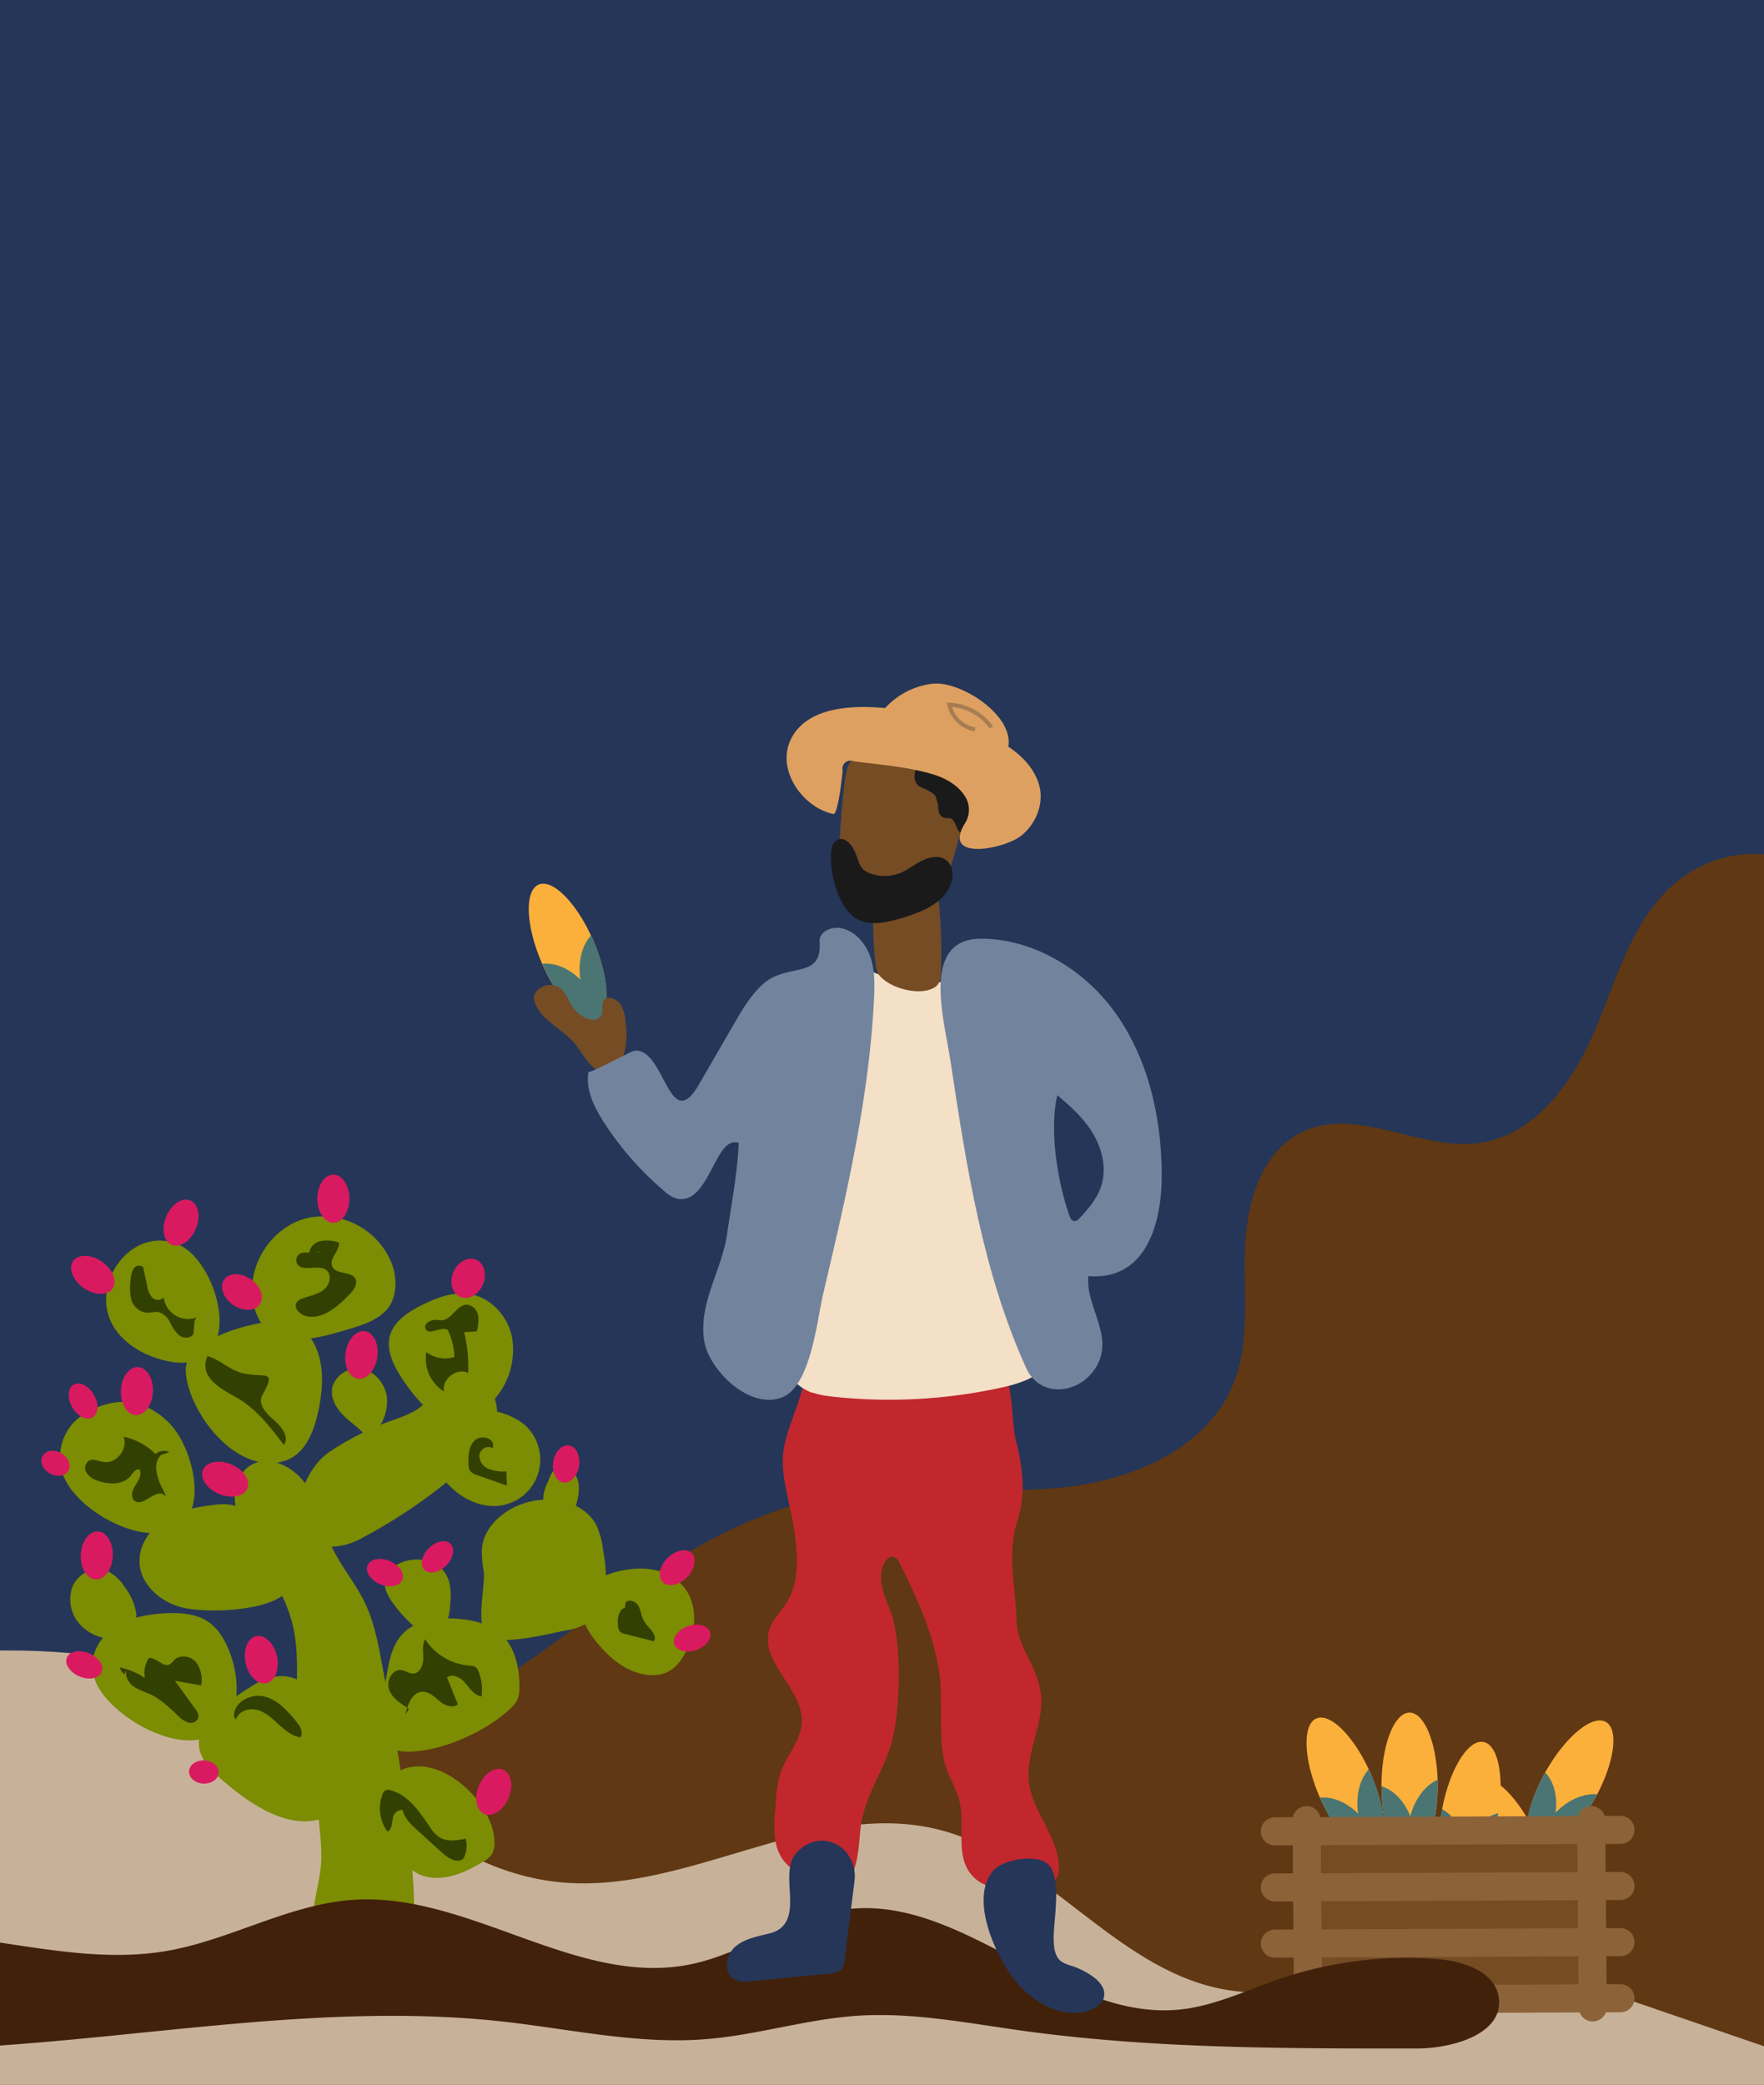 <svg xmlns="http://www.w3.org/2000/svg" viewBox="0 0 440 520"><g id="join-herobox"><g id="background"><rect x="-2.33" y="-0.5" width="443.33" height="520.14" style="fill:#253659"/><path id="mountain_3" data-name="mountain 3" d="M422.22,217.2c-14.39,8.38-18.59,26.52-24.77,40.65C392,270.3,382.87,283,369.34,285.05c-14.76,2.25-30.39-9-44-2.92-10.57,4.7-14.4,17.67-14.77,29.13s1.38,23.43-3,34.06c-6.69,16.3-25.74,24.19-43.43,25.8s-35.67-1.32-53.23,1.34c-44.94,6.8-76.46,47.47-118.35,65-29.77,12.42-63,12.44-95.42,11.19v72H441V213.22A29.87,29.87,0,0,0,422.22,217.2Z" style="fill:#603813"/><path id="mountain_2" data-name="mountain 2" d="M441,510.76l-36.51-12.53c-11.54-4-23.29-8-35.49-8.29-21.79-.61-43.39,10.49-64.74,6.09-26.55-5.46-43.79-33-70.07-39.64-31.64-8-63.58,17-96,12.95-30.52-3.78-51.69-31.44-79-45.48-19.46-10-40.48-12.6-62.22-12.12V520.5H441Z" style="fill:#c7b299"/></g><g id="farmer"><g id="Cactus"><path d="M79.21,448.37c-1.16-4.42-3.17-8.59-4.2-13-2.24-9.71.33-20.06-1.94-29.77C71.3,398,66.76,391.45,62.74,384.8c-1.84-3-3.62-6.24-4.08-9.77s.7-7.47,3.67-9.42c4.6-3,11,.18,14.06,4.78s4,10.25,6.28,15.24,5.92,9.13,8.28,14,3.4,10.38,4.39,15.75c4.49,24.23,9,48.71,7.92,73.33-8.43.31-22,3.92-24.72-7-1.21-4.82.71-10.11,1.34-14.84C80.75,460.45,79.21,454.67,79.21,448.37Z" style="fill:#7c8c03"/><path d="M96.42,418c.63-3.65,1.36-7.5,3.83-10.26,3.38-3.75,9-4.37,14.07-3.94,3.74.33,7.62,1.18,10.45,3.64,3.72,3.24,4.85,8.58,4.78,13.52a7.56,7.56,0,0,1-.56,3.17,7.44,7.44,0,0,1-1.71,2.09c-6,5.6-16.48,10.42-24.84,10.71C90.66,437.3,95.09,425.71,96.42,418Z" style="fill:#7c8c03"/><path d="M82.12,362.21a68.67,68.67,0,0,1,15.08-7.68c3.49-1.27,7.34-2.44,9.48-5.47,1.76-2.51,2.23-6.12,4.92-7.6,2.21-1.21,5-.35,7.1,1.11A12.29,12.29,0,0,1,124,352.1c.11,5.7-4.23,10.43-8.52,14.19a130.83,130.83,0,0,1-24.87,17.18,18.57,18.57,0,0,1-4.44,1.86C69.34,389.26,73.08,368.31,82.12,362.21Z" style="fill:#7c8c03"/><path d="M55.53,444.11c-2.92-2.54-6.1-5.64-5.91-9.5.14-2.88,2.17-5.3,4.26-7.29a49.86,49.86,0,0,1,8.82-6.67,15.47,15.47,0,0,1,7.06-2.55c5.25-.24,9.65,4,12.49,8.4,4.38,6.86,10.09,19.65,1.32,25.52C74.1,458.37,62.5,450.16,55.53,444.11Z" style="fill:#7c8c03"/><path d="M45.58,401c-5.43-1.29-10.54-5.67-10.79-11.24-.19-4.36,2.66-8.44,6.35-10.76s8.11-3.18,12.45-3.64a12.63,12.63,0,0,1,4.71.14c2.13.6,3.81,2.17,5.41,3.69,4.47,4.27,13.86,12.82,7.1,18.54C65.87,401.94,51.44,402.41,45.58,401Z" style="fill:#7c8c03"/><path d="M31.26,428c-4.22-3.18-8.38-7.54-8.25-12.83.11-4.06,2.87-7.7,6.37-9.76s7.63-2.75,11.68-3c4.24-.24,8.88.14,12,3,5.61,5,8.67,19.48,2.83,25.33C49.15,437.54,37.52,432.72,31.26,428Z" style="fill:#7c8c03"/><path d="M15.59,367.54a12.85,12.85,0,0,1,3.06-13A16.61,16.61,0,0,1,24,351.16a17.78,17.78,0,0,1,6.2-1.46c5.38-.18,10.55,2.91,13.69,7.28,4.59,6.41,8.38,22-1.91,25C33,384.52,18.47,376,15.59,367.54Z" style="fill:#7c8c03"/><path d="M98.82,341.41c-1.35-2.51-2.3-5.44-1.58-8.2,1-3.59,4.42-5.86,7.73-7.54,3.82-1.94,8.08-3.58,12.3-2.86,5.12.87,9.23,5.34,10.38,10.4a18.59,18.59,0,0,1-3.44,14.72,45.55,45.55,0,0,1-5,5.51C112.19,360.42,102.17,347.62,98.82,341.41Z" style="fill:#7c8c03"/><path d="M120.65,391.84a26.66,26.66,0,0,1-.46-5.41c.43-5.8,5.81-10.19,11.42-11.72,6.34-1.73,14.27,0,17.21,5.87a20.52,20.52,0,0,1,1.63,6.25,33.45,33.45,0,0,1,.49,10.12c-.52,3.35-2.24,6.69-5.21,8.32a15.7,15.7,0,0,1-4.66,1.45c-3.75.7-16.23,3.95-19.42,1.38S121.14,395.63,120.65,391.84Z" style="fill:#7c8c03"/><path d="M46.45,343.28a7.44,7.44,0,0,1,.12-3.29,7.18,7.18,0,0,1,2-2.87c4-3.74,9.38-5.56,14.7-6.76,3.7-.84,7.81-1.37,11.1.51a11.21,11.21,0,0,1,4.5,5.42c2.09,4.91,1.62,10.52.52,15.74s-3.36,10.76-8.32,12.34C59.45,368.1,47.79,353.35,46.45,343.28Z" style="fill:#7c8c03"/><path d="M107.6,409a37.11,37.11,0,0,1-9.47-8.94c-1.42-1.93-2.71-4.36-1.95-6.63a6.24,6.24,0,0,1,3.23-3.34c4.07-2.1,9.91-1.15,12,2.91,1.14,2.14,1.09,4.7.89,7.11a14.68,14.68,0,0,1-1.22,5.42,5.75,5.75,0,0,1-4.24,3.29" style="fill:#7c8c03"/><path d="M30.58,408.54a11.18,11.18,0,0,1-10.3-3A9.3,9.3,0,0,1,18,396c1.2-3.22,5-5.4,8.27-4.35A10.17,10.17,0,0,1,31,395.73,14.64,14.64,0,0,1,33.9,402a7.22,7.22,0,0,1-2,6.39" style="fill:#7c8c03"/><path d="M153.76,414.5c4,3.08,9.94,4.81,14,1.79a11.64,11.64,0,0,0,3.1-3.85c3-5.45,3.42-12.94-1-17.37a13.43,13.43,0,0,0-7.14-3.55c-5.21-1-15.11.9-17.43,6.6S149.6,411.3,153.76,414.5Z" style="fill:#7c8c03"/><path d="M137,369c-1.16,2.06-1.93,4.52-1.21,6.77s3.41,3.92,5.53,2.88c1.54-.75,2.23-2.55,2.64-4.21.51-2.09.75-4.42-.29-6.3s-3.83-2.88-5.44-1.46a5.92,5.92,0,0,0-1.51,3.64" style="fill:#7c8c03"/><path d="M113.3,371.7c3.3,2.89,7.84,4.6,12.15,3.74a11.59,11.59,0,0,0,5.07-20.32,17.43,17.43,0,0,0-9.31-3.39,18.67,18.67,0,0,0-10.28,1.35C101.78,357.57,107.61,366.71,113.3,371.7Z" style="fill:#7c8c03"/><path d="M91.3,358.16c-1.6-1.84-3.67-3.2-5.42-4.89s-3.22-3.93-3.09-6.36c.18-3.47,4-6.09,7.4-5.48s6,3.88,6.35,7.33a11.67,11.67,0,0,1-3.81,9.31" style="fill:#7c8c03"/><path d="M123.34,459.51a5.38,5.38,0,0,1-.84,3.3,6.38,6.38,0,0,1-1.83,1.47c-4.59,2.81-10.11,5.3-15.22,3.59-8-2.67-15.39-19.8-7.09-25.42C108.52,435.57,123.28,449.4,123.34,459.51Z" style="fill:#7c8c03"/><path d="M77.18,303.71A18.61,18.61,0,0,1,97.85,315.5C99,318.93,99.05,323,97,326c-2,2.78-5.36,4.11-8.61,5.11-8.64,2.63-21.36,6.86-24.81-4.51C60.59,316.84,67.3,305.77,77.18,303.71Z" style="fill:#7c8c03"/><path d="M28.89,331.76c3,4.19,8,6.74,13,7.78,2.74.55,5.73.68,8.19-.66,9.59-5.2,2.79-24.71-5.32-28.32C32.39,305.05,21.43,321.47,28.89,331.76Z" style="fill:#7c8c03"/><path d="M79.76,312.06c-1.32,1.08-3.5-.21-5,.7a1.9,1.9,0,0,0-.61,2.5c1.31,2.23,5.22-.06,7.25,1.55,1.49,1.19.84,3.74-.66,4.92s-3.47,1.49-5.26,2.16a2.77,2.77,0,0,0-1.49,1c-.76,1.27.6,2.84,2,3.28,4.2,1.3,8.24-2.19,11.26-5.39,1-1,2-2.47,1.42-3.76-1-2-4.78-1-5.76-3.06s1.94-3.92,1.6-6.05a9.66,9.66,0,0,0-4.7-.31c-1.53.41-2.9,1.89-2.62,3.45" style="fill:#324001"/><path d="M112.55,330.23a8,8,0,0,0-4-1c-1.3,0-3,1.08-2.38,2.26.88,1.8,4-.88,5.56.3a17.5,17.5,0,0,1,1.63,6.69,7.62,7.62,0,0,1-7-1.21,9.61,9.61,0,0,0,4.41,9.83c-.67-3.1,3.21-6.08,6-4.63a35.37,35.37,0,0,0-1-10.15l3.14-.23a9.24,9.24,0,0,0,.33-4,3.16,3.16,0,0,0-2.69-2.64c-2.6-.1-3.89,3.89-6.49,3.88" style="fill:#324001"/><path d="M49,328.66a6.18,6.18,0,0,1-8.18-5,2,2,0,0,1-2.86,0,5.64,5.64,0,0,1-1.25-2.95l-1-4.62a1.54,1.54,0,0,0-2.25.2,4.5,4.5,0,0,0-.79,2.42,13.26,13.26,0,0,0,.06,5.29,4.54,4.54,0,0,0,3.66,3.43c1.07.09,2.15-.34,3.19-.13a4.74,4.74,0,0,1,2.87,2.6,9.36,9.36,0,0,0,2.29,3.22c1.08.79,2.88.77,3.5-.41l.28-3.19" style="fill:#324001"/><path d="M58.82,348.5c5,2.74,8.55,7.4,12,11.92,1.41-2-.62-4.65-2.53-6.23s-4.06-4-2.86-6.17c3.67-6.66.73-4.22-4.86-5.48-3.32-.75-5.69-3.43-8.81-4.27C49.41,343.42,55.1,346.45,58.82,348.5Z" style="fill:#324001"/><path d="M40.93,372.91c-2-1.76-5.24,3.12-7.36,1.45-1.12-.89-.55-2.69.22-3.89s1.69-2.7,1-3.94c-.94-.2-1.59.86-2.2,1.61-1.89,2.29-5.47,2.23-8.25,1.19a5.19,5.19,0,0,1-2.72-1.91,2.25,2.25,0,0,1,.46-3c1.09-.68,2.47.05,3.74.26,3.21.54,6.18-3.25,5-6.3a15.68,15.68,0,0,1,7.93,4.3,3.49,3.49,0,0,1,3.46-.53,8.9,8.9,0,0,1-1.94.73c-2.32,1.95-1.14,5.67.21,8.38l.95,1.92" style="fill:#324001"/><path d="M123,360.52c-.06-2-3.17-2.58-4.61-1.19s-1.59,3.63-1.54,5.64a3.38,3.38,0,0,0,.47,2,3.47,3.47,0,0,0,1.74,1l7.37,2.59-.13-3.54a10.61,10.61,0,0,1-4.42-.6,3.64,3.64,0,0,1-2.32-3.51c.2-1.48,2.17-2.57,3.33-1.61" style="fill:#324001"/><path d="M31.84,416.05c-.92,1.42-.08,3.4,1.25,4.44s3,1.47,4.55,2.2c2.68,1.28,4.8,3.48,7,5.49a5.54,5.54,0,0,0,2.5,1.53,2,2,0,0,0,2.34-1.28,2.89,2.89,0,0,0-.78-2.17l-5.06-7,6.53,1.14a7.3,7.3,0,0,0-1.27-5.77c-1.31-1.54-3.94-2-5.38-.61a6,6,0,0,1-1.14,1.11c-1.66.9-3.33-1.7-5.22-1.57a6.4,6.4,0,0,0-1,5,18.76,18.76,0,0,0-6.25-2.64,2.63,2.63,0,0,0,1.13,1.68" style="fill:#324001"/><path d="M58.87,428.89c.6-2.07,3.24-2.93,5.32-2.37s3.71,2.12,5.29,3.58,3.32,2.94,5.45,3.27c.85-1.19-.09-2.8-1-3.93-2.21-2.71-4.73-5.52-8.14-6.3s-7.7,1.63-7.42,5.12" style="fill:#324001"/><path d="M100.35,450.86c.2,2.32,2,4.11,3.76,5.67l6.22,5.65c1.47,1.33,3.7,2.71,5.23,1.46a6.51,6.51,0,0,0,.58-5c-2.18.44-4.59.84-6.49-.32a8.62,8.62,0,0,1-2.47-2.66c-2.56-3.74-5.32-7.92-9.7-9.07a1.48,1.48,0,0,0-2.09,1.07,9.8,9.8,0,0,0,1.27,9.24c1.19-.66,1.09-2.35,1.4-3.68s2.3-2.45,2.83-1.2" style="fill:#324001"/><path d="M101.15,427.66c.51-2.51,1.69-5.62,4.25-5.68,1.67,0,3,1.32,4.26,2.37s3.27,1.85,4.53.76l-2.69-6.68c1.4-1.11,3.46.07,4.61,1.44s2.27,3.09,4,3.28a12.09,12.09,0,0,0-.71-6.13,2.55,2.55,0,0,0-.78-1.16,3.07,3.07,0,0,0-1.59-.38,14.62,14.62,0,0,1-11-6.58c-.81,1.42-.44,3.19-.45,4.83s-.82,3.61-2.45,3.71c-1.06.07-2-.72-3.05-.85-2.28-.28-3.8,2.74-3,4.9S100,425,102,426.2" style="fill:#324001"/><path d="M157.88,401.84c-.39-1.16-2.24-1.1-3-.15a5.19,5.19,0,0,0-.74,3.52,2.63,2.63,0,0,0,.49,1.77,2.57,2.57,0,0,0,1.29.6l7.17,1.81c1-1.74-1.45-3.33-2.46-5.05-.68-1.14-.73-2.57-1.38-3.74s-2.47-1.88-3.25-.8l-.16,1.93" style="fill:#324001"/><ellipse cx="83.15" cy="299" rx="4" ry="6" style="fill:#d91a60"/><ellipse cx="116.77" cy="318.88" rx="5.04" ry="4" transform="translate(-222.43 302.64) rotate(-67.15)" style="fill:#d91a60"/><ellipse cx="45.15" cy="305" rx="6" ry="4" transform="translate(-253.44 228.14) rotate(-67.15)" style="fill:#d91a60"/><ellipse cx="123.15" cy="447" rx="6" ry="4" transform="translate(-336.59 386.87) rotate(-67.15)" style="fill:#d91a60"/><ellipse cx="65.15" cy="414" rx="4" ry="6" transform="translate(-87.49 23.69) rotate(-12.42)" style="fill:#d91a60"/><ellipse cx="23.15" cy="318" rx="4" ry="6" transform="translate(-250.79 154.85) rotate(-55.06)" style="fill:#d91a60"/><ellipse cx="60.35" cy="322.28" rx="3.89" ry="5.41" transform="translate(-238.41 187.18) rotate(-55.06)" style="fill:#d91a60"/><ellipse cx="90.15" cy="338" rx="6" ry="4" transform="translate(-257.52 376.69) rotate(-81.42)" style="fill:#d91a60"/><ellipse cx="141.22" cy="365.2" rx="4.67" ry="3.26" transform="translate(-240.97 450.32) rotate(-81.42)" style="fill:#d91a60"/><ellipse cx="168.94" cy="391.03" rx="5.12" ry="3.41" transform="translate(-227.02 233.99) rotate(-45)" style="fill:#d91a60"/><ellipse cx="172.65" cy="408.6" rx="4.71" ry="3.14" transform="translate(-123.8 78.63) rotate(-19.03)" style="fill:#d91a60"/><ellipse cx="109.12" cy="388.34" rx="4.6" ry="3.06" transform="translate(-242.63 190.9) rotate(-45)" style="fill:#d91a60"/><ellipse cx="56.15" cy="369" rx="4" ry="6" transform="translate(-305.69 277.42) rotate(-67.15)" style="fill:#d91a60"/><ellipse cx="96.01" cy="392.3" rx="3.13" ry="4.7" transform="translate(-302.78 328.41) rotate(-67.15)" style="fill:#d91a60"/><ellipse cx="21.01" cy="415.3" rx="3.13" ry="4.7" transform="translate(-369.85 273.37) rotate(-67.15)" style="fill:#d91a60"/><ellipse cx="34.15" cy="347" rx="6" ry="4" transform="translate(-314.07 364.88) rotate(-87.32)" style="fill:#d91a60"/><ellipse cx="24.15" cy="388" rx="6" ry="4" transform="translate(-364.56 393.97) rotate(-87.32)" style="fill:#d91a60"/><ellipse cx="20.73" cy="349.48" rx="3.12" ry="4.73" transform="translate(-171.96 57.19) rotate(-30)" style="fill:#d91a60"/><ellipse cx="13.84" cy="365" rx="2.9" ry="3.7" transform="translate(-309.18 194.49) rotate(-60)" style="fill:#d91a60"/><ellipse cx="50.84" cy="442" rx="2.9" ry="3.7" transform="translate(-393.05 472.12) rotate(-87.32)" style="fill:#d91a60"/></g><g id="Box_of_elotes" data-name="Box of elotes"><g id="elote"><path d="M397.7,448.85c-4.4,7.82-10.21,13.09-13.82,12.83a2.82,2.82,0,0,1-1-.24,1.27,1.27,0,0,1-.23-.12c-3.36-1.89-2.11-10.47,2.78-19.21l.07-.13c4.94-8.78,11.68-14.36,15.05-12.47,3.21,1.81,2.21,9.74-2.16,18.06C398.17,448,397.94,448.42,397.7,448.85Z" style="fill:#fbb03b"/><path d="M383.88,461.68a20.37,20.37,0,0,0,1.79-2.67,19.26,19.26,0,0,0,2.35-6.89h0c.53-4-.38-7.64-2.6-10-4.89,8.74-6.13,17.32-2.78,19.21a1.27,1.27,0,0,0,.23.12Z" style="fill:#4a7573"/><path d="M383.88,461.68c3.61.26,9.42-5,13.82-12.83.24-.43.47-.85.69-1.28-3.47-.28-7.29,1.41-10.36,4.55h0a20.16,20.16,0,0,0-5.14,9.32Z" style="fill:#4a7573"/></g><g id="elote-2" data-name="elote"><path d="M342,442.64c3.55,8.24,4.23,16.06,1.84,18.77a2.9,2.9,0,0,1-.8.65,1,1,0,0,1-.24.11c-3.53,1.53-9.6-4.66-13.6-13.85l-.06-.13c-4-9.25-4.35-18-.8-19.53,3.38-1.46,9.08,4.14,13.06,12.66Z" style="fill:#fbb03b"/><path d="M343.87,461.41a21.48,21.48,0,0,0-1.05-3,19.28,19.28,0,0,0-4.05-6h0c-2.82-2.82-6.3-4.33-9.53-4,4,9.19,10.07,15.38,13.6,13.85a1,1,0,0,0,.24-.11Z" style="fill:#4a7573"/><path d="M343.87,461.41c2.39-2.71,1.71-10.53-1.84-18.77l-.6-1.32c-2.33,2.59-3.3,6.65-2.67,11h0a20,20,0,0,0,4.3,9.73Z" style="fill:#4a7573"/></g><g id="elote-3" data-name="elote"><path d="M358.6,445.42c0,9-2.48,16.42-5.75,18a2.94,2.94,0,0,1-1,.28h-.26c-3.85,0-7-8.09-7-18.11v-.14c0-10.08,3.13-18.25,7-18.25,3.68,0,6.7,7.4,7,16.8C358.59,444.45,358.6,444.93,358.6,445.42Z" style="fill:#fbb03b"/><path d="M352.85,463.38a21,21,0,0,0,.25-3.21,19.32,19.32,0,0,0-1.33-7.15h0c-1.48-3.71-4.07-6.47-7.17-7.45,0,10,3.15,18.11,7,18.11h.26Z" style="fill:#4a7573"/><path d="M352.85,463.38c3.27-1.54,5.75-9,5.75-18,0-.49,0-1,0-1.45-3.16,1.45-5.66,4.8-6.8,9h0a19.53,19.53,0,0,0-.67,5.15,19.84,19.84,0,0,0,.76,5.49Z" style="fill:#4a7573"/></g><g id="elote-4" data-name="elote"><path d="M383,457.48c3.76,8.15,4.63,15.95,2.3,18.72a2.78,2.78,0,0,1-.78.67l-.23.12c-3.49,1.61-9.72-4.43-13.95-13.51l-.05-.13c-4.23-9.15-4.81-17.88-1.3-19.5,3.34-1.54,9.19,3.91,13.37,12.33C382.54,456.61,382.75,457,383,457.48Z" style="fill:#fbb03b"/><path d="M385.26,476.2a20.45,20.45,0,0,0-1.11-3,19.23,19.23,0,0,0-4.21-5.93h0c-2.9-2.75-6.41-4.17-9.64-3.76,4.23,9.08,10.46,15.12,13.95,13.51l.23-.12Z" style="fill:#4a7573"/><path d="M385.26,476.2c2.33-2.77,1.46-10.57-2.3-18.72-.21-.44-.42-.87-.64-1.3-2.26,2.64-3.13,6.73-2.38,11.06h0a20.23,20.23,0,0,0,4.54,9.62Z" style="fill:#4a7573"/></g><g id="elote-5" data-name="elote"><path d="M373.48,453.73c-1.68,8.81-5.51,15.66-9,16.56a2.78,2.78,0,0,1-1,.09,2.13,2.13,0,0,1-.25,0c-3.79-.72-5.34-9.26-3.49-19.1l0-.14c1.89-9.9,6.49-17.34,10.29-16.62,3.62.69,5.2,8.52,3.71,17.81C373.65,452.77,373.57,453.25,373.48,453.73Z" style="fill:#fbb03b"/><path d="M364.47,470.29a21.36,21.36,0,0,0,.85-3.1,19.54,19.54,0,0,0,0-7.27h0c-.76-3.93-2.79-7.12-5.65-8.66-1.85,9.84-.29,18.38,3.49,19.1a2.13,2.13,0,0,0,.25,0Z" style="fill:#4a7573"/><path d="M364.47,470.29c3.5-.9,7.33-7.75,9-16.56.09-.48.17-1,.24-1.43-3.38.83-6.46,3.65-8.37,7.61h0a19.17,19.17,0,0,0-1.63,4.93,20.05,20.05,0,0,0-.28,5.53Z" style="fill:#4a7573"/></g><g id="cage"><rect x="326.65" y="456.5" width="70" height="42" style="fill:#754c24"/><line x1="317.99" y1="456.81" x2="404.2" y2="456.44" style="fill:none;stroke:#8c6239;stroke-linecap:round;stroke-miterlimit:10;stroke-width:7px"/><line x1="317.99" y1="470.81" x2="404.2" y2="470.44" style="fill:none;stroke:#8c6239;stroke-linecap:round;stroke-miterlimit:10;stroke-width:7px"/><line x1="317.99" y1="484.81" x2="404.2" y2="484.44" style="fill:none;stroke:#8c6239;stroke-linecap:round;stroke-miterlimit:10;stroke-width:7px"/><line x1="317.99" y1="498.81" x2="404.2" y2="498.44" style="fill:none;stroke:#8c6239;stroke-linecap:round;stroke-miterlimit:10;stroke-width:7px"/><line x1="325.9" y1="454" x2="326.28" y2="500.73" style="fill:none;stroke:#8c6239;stroke-linecap:round;stroke-miterlimit:10;stroke-width:7px"/><line x1="396.9" y1="454" x2="397.28" y2="500.73" style="fill:none;stroke:#8c6239;stroke-linecap:round;stroke-miterlimit:10;stroke-width:7px"/></g></g><path id="Dirt" d="M-4.57,483.88c15.48,2.2,30.92,5.39,46.21,2.75,15.94-2.76,30.55-11.74,46.7-12.75,28.69-1.81,55.58,21.78,83.77,16.13,13.64-2.74,25.43-12.13,39.25-13.78,29.22-3.49,53.91,28.17,83.17,25,8.54-.93,16.43-4.8,24.56-7.58a98.4,98.4,0,0,1,39.27-5c6.49.5,14.35,3,15.45,9.39,1.55,9.12-11.19,12.93-20.44,12.94-33,0-66.15.06-98.85-4.51-13.5-1.89-27.05-4.56-40.65-3.66-12.71.85-25,4.8-37.74,5.83-17,1.38-34-2.54-50.95-4.41C82.31,499.56,39,507.85-4.08,510.5" style="fill:#42210b"/><g id="Farmer_1" data-name="Farmer 1"><g id="elote-6" data-name="elote"><path d="M148,234.64c3.55,8.24,4.23,16.06,1.84,18.77a2.9,2.9,0,0,1-.8.65,1,1,0,0,1-.24.11c-3.53,1.53-9.6-4.66-13.6-13.85l-.06-.13c-4-9.25-4.35-18-.8-19.53,3.38-1.46,9.08,4.14,13.06,12.66C147.63,233.76,147.83,234.19,148,234.64Z" style="fill:#fbb03b"/><path d="M149.87,253.41a21.48,21.48,0,0,0-1.05-3,19.28,19.28,0,0,0-4-6h0c-2.82-2.82-6.3-4.33-9.53-4,4,9.19,10.07,15.38,13.6,13.85a1,1,0,0,0,.24-.11Z" style="fill:#4a7573"/><path d="M149.87,253.41c2.39-2.71,1.71-10.53-1.84-18.77-.2-.45-.4-.88-.6-1.32-2.33,2.59-3.3,6.65-2.67,11h0a20,20,0,0,0,4.3,9.73Z" style="fill:#4a7573"/></g><path d="M200,429.31c.07-8.28-10.55-14.83-8.11-22.74.82-2.67,3-4.66,4.46-7.05,3.15-5.18,2.59-11.73,1.78-17.74s-3.54-13.62-2.75-19.6,4.26-12.07,5.28-18.25a48.06,48.06,0,0,0,20.61,2.26c1.94-.21,3.86-.54,5.81-.67,8.18-.53,16.18,1.93,24-1.47,1.67,4,1.2,10.73,2.36,15.32,1.63,6.49,2.5,13.33.38,19.82-2.74,8.39-.5,16.3-.25,25,.18,6.58,5,11.07,6,17.83,1.19,7.52-3.83,14.93-2.93,22.5s7.77,14,7.48,21.78a3.9,3.9,0,0,1-.67,2.32,4.63,4.63,0,0,1-2.61,1.29c-6.58,1.64-14.91,2.71-18.92-2.77-3.6-4.93-1.15-11.93-2.6-17.86-.86-3.54-3.12-6.64-3.85-10.21-1.47-7.12-.15-15-1.27-22.31-1.47-9.6-5.55-18.3-9.84-26.92a2.72,2.72,0,0,0-1.25-1.45c-1-.36-2,.47-2.47,1.36-2,3.54-.22,7.93,1.32,11.71,3.13,7.65,2.59,24.48.69,32.27-1.83,7.51-6.69,13.57-7.88,21.39-.54,3.53-.48,13.24-4.54,14.75a6.19,6.19,0,0,1-3.46-.12c-10.73-2.47-14.44-6.29-13.49-17.13.32-3.77.27-7.31,1.59-10.89C196.42,437.49,199.91,434.1,200,429.31Z" style="fill:#c1272d"/><path d="M213.14,469.22l-2.46,19.54a4.34,4.34,0,0,1-.88,2.52,4.38,4.38,0,0,1-2.82,1l-19.32,1.88c-1.56.16-3.26.28-4.59-.54-2.61-1.61-2.06-5.86.2-7.92s5.46-2.63,8.43-3.38a7.44,7.44,0,0,0,3-1.32c5.35-4.48-.75-14.55,4.44-19.35C205.67,455.6,214.12,461.43,213.14,469.22Z" style="fill:#253659"/><path d="M262.82,483.12c0,2.24.11,4.82,1.91,6.15a8.49,8.49,0,0,0,2.55,1.08,20,20,0,0,1,5.13,2.55c1.69,1.17,3.34,3,3,5-.28,1.85-2.1,3.08-3.88,3.64-6.25,2-13-1.61-17.43-6.47-5.15-5.72-12.64-21.11-6.36-28.45,2.39-2.79,10.26-4.08,13.3-1.92C265,467.54,262.88,478.34,262.82,483.12Z" style="fill:#253659"/><path d="M197.27,339.25c-.79,2.62.83,5.5,3.13,7s5.13,1.9,7.85,2.19A130.47,130.47,0,0,0,250.32,346c5.36-1.21,11.51-3.59,12.84-8.93.63-2.49,0-5.11-.61-7.61l-21.2-86a33,33,0,0,1-28.23-3.45c-3.66,5.87-4.14,13.1-5.64,19.87-2.2,9.9-6.73,19.1-10.06,28.68-4.36,12.56-6.64,25.95-5.61,39.2.61,7.91,3.41,17,10.86,19.69" style="fill:#f4dfc7"/><path d="M142.75,259.6c-3.13-3.23-7.76-5.31-9.36-9.51a3.1,3.1,0,0,1-.25-1.34,2.68,2.68,0,0,1,.43-1.17,4.48,4.48,0,0,1,6.65-.72,16.21,16.21,0,0,1,2.11,3.58,9.07,9.07,0,0,0,3.44,3.35c1.39.75,3.49.93,4.22-.48.65-1.26-.24-3.15.86-4.05a1.84,1.84,0,0,1,1.29-.35,3.86,3.86,0,0,1,3,2.24,10.42,10.42,0,0,1,.9,3.79,20.62,20.62,0,0,1-.08,6.79c-.55,2.46-2.81,6.49-5.88,5.76C147.17,266.8,144.7,261.61,142.75,259.6Z" style="fill:#754c24"/><path d="M205.3,322.87C211,298.6,216.77,274.18,218,249.28c.18-3.58.25-7.25-.92-10.63s-3.84-6.46-7.35-7.14c-2.37-.46-5.45.94-5.29,3.34.68,9.79-8.16,5-14.36,10.83-3,2.81-5.09,6.41-7.15,10l-8.61,14.86c-7.47,12.89-8.49-9.42-16.15-8.44-.67.08-11.5,5.94-11.38,5.22-.9,5.35,2.31,10.44,5.37,14.92A78.4,78.4,0,0,0,165,296.51c1.31,1.19,2.77,2.45,4.54,2.58,7.56.57,8.9-16,14.73-14-.33,7.61-1.84,15.2-2.91,22.73-1.29,9-7.19,17.27-5.7,26.66,1.16,7.31,11.56,17.53,19.69,13.95C202.26,345.4,203.84,329.05,205.3,322.87Z" style="fill:#72849d"/><path d="M237.09,264.69c3.94,26.1,8,52.58,18.9,76.62,3.33,7.33,12.92,6.65,17.22,0,5.06-7.88-2.49-15.15-1.75-23,14.71,1.18,18.42-13.65,18.32-25.64-.12-14.84-3.73-30.1-12.9-41.77-7.52-9.59-19.57-16.71-32-16.75C229.46,234,235.54,254.43,237.09,264.69Z" style="fill:#72849d"/><path d="M266.73,303.18c.23.65.62,1.4,1.3,1.42a1.77,1.77,0,0,0,1.23-.71c2.25-2.37,4.42-4.95,5.42-8.06,1.37-4.27.32-9-1.95-12.9s-5.61-6.89-9-9.74C261.68,281.89,263.79,294.87,266.73,303.18Z" style="fill:#253659"/><path d="M233.61,245.94a4.17,4.17,0,0,0,1.08-3.2,128.33,128.33,0,0,0-.87-20.92,2.24,2.24,0,0,0-.47-1.34c-.61-.65-1.68-.37-2.53-.08a35.27,35.27,0,0,1-13,1.85c-.28,0-.17,18.26,1.13,20.47C221.2,246.46,230,248.9,233.61,245.94Z" style="fill:#754c24"/><path d="M228.4,229.26c4.52-2.87,7-8.06,8.71-13.13a81,81,0,0,0,3.69-16c.34-2.72.46-5.74-1.2-7.92s-4.88-2.89-7.73-3.34L223,187.42c-3.66-.57-8-.9-10.43,1.92-1.35,1.58-1.67,3.78-1.91,5.85-.63,5.38-1.06,10.79-1.3,16.2C208.9,220.73,217,236.48,228.4,229.26Z" style="fill:#754c24"/><path d="M235.84,203.54c.36.08.73,0,1.09.05,1.34.19,1.83,1.8,2.36,3,.24.54.82,1.14,1.31.81a1.13,1.13,0,0,0,.35-.76c.68-3.93,1.29-8.27-.78-11.68s-10.81-9.24-11.5-1.87c-.28,3,1.59,2.69,3.55,3.92,1.77,1.1,1.55,1.31,2.15,3.26C234.71,201.4,234.2,203.21,235.84,203.54Z" style="fill:#1a1a1a;stroke:#1a1a1a;stroke-miterlimit:10"/><path d="M232.86,193.2c3.49,1.07,6.43,3,8,5.69a6.27,6.27,0,0,1-.1,6.37c-6.08,9.67,9.63,6.55,13.86,3.28,3.8-2.95,5.91-8.19,4.55-12.81-2.43-8.24-12.15-12.51-19.56-15-10.14-3.47-35.61-9.25-42.21,3.41-4,7.64,2.68,17.25,10.45,18.9,1.22.26,2.29-10.19,2.35-10.82a2,2,0,0,1,2.74-2.33C219.55,190.78,226.5,191.25,232.86,193.2Z" style="fill:#dda060"/><path d="M216.62,184a19,19,0,0,1,16.09-13.47c6.78-.64,19.62,7.44,18.87,15.25a8,8,0,0,1-4.29,6.25" style="fill:#dda060"/><path d="M243.19,181.94a8,8,0,0,1-6.4-6.16,13.68,13.68,0,0,1,10.49,5.65" style="fill:none;stroke:#a67c52;stroke-miterlimit:10"/><path d="M226.85,217.12c2.11-1.26,4.11-2.81,6.52-2.86a3.42,3.42,0,0,1,3,1.38c1.69,2.74.09,6.22-2,8.18A17.53,17.53,0,0,1,229.1,227a41.67,41.67,0,0,1-7.16,2.27c-2.43.54-5.05.84-7.32-.18-3.68-1.66-5.3-6.23-6.21-9.87-.46-1.83-1.5-7.95.51-9.17,1.62-1,3.1,1.06,3.72,2.34,1.39,2.87,1,5,4.84,6.14a11.14,11.14,0,0,0,7.75-.51A15.86,15.86,0,0,0,226.85,217.12Z" style="fill:#1a1a1a;stroke:#1a1a1a;stroke-miterlimit:10"/></g></g></g></svg>